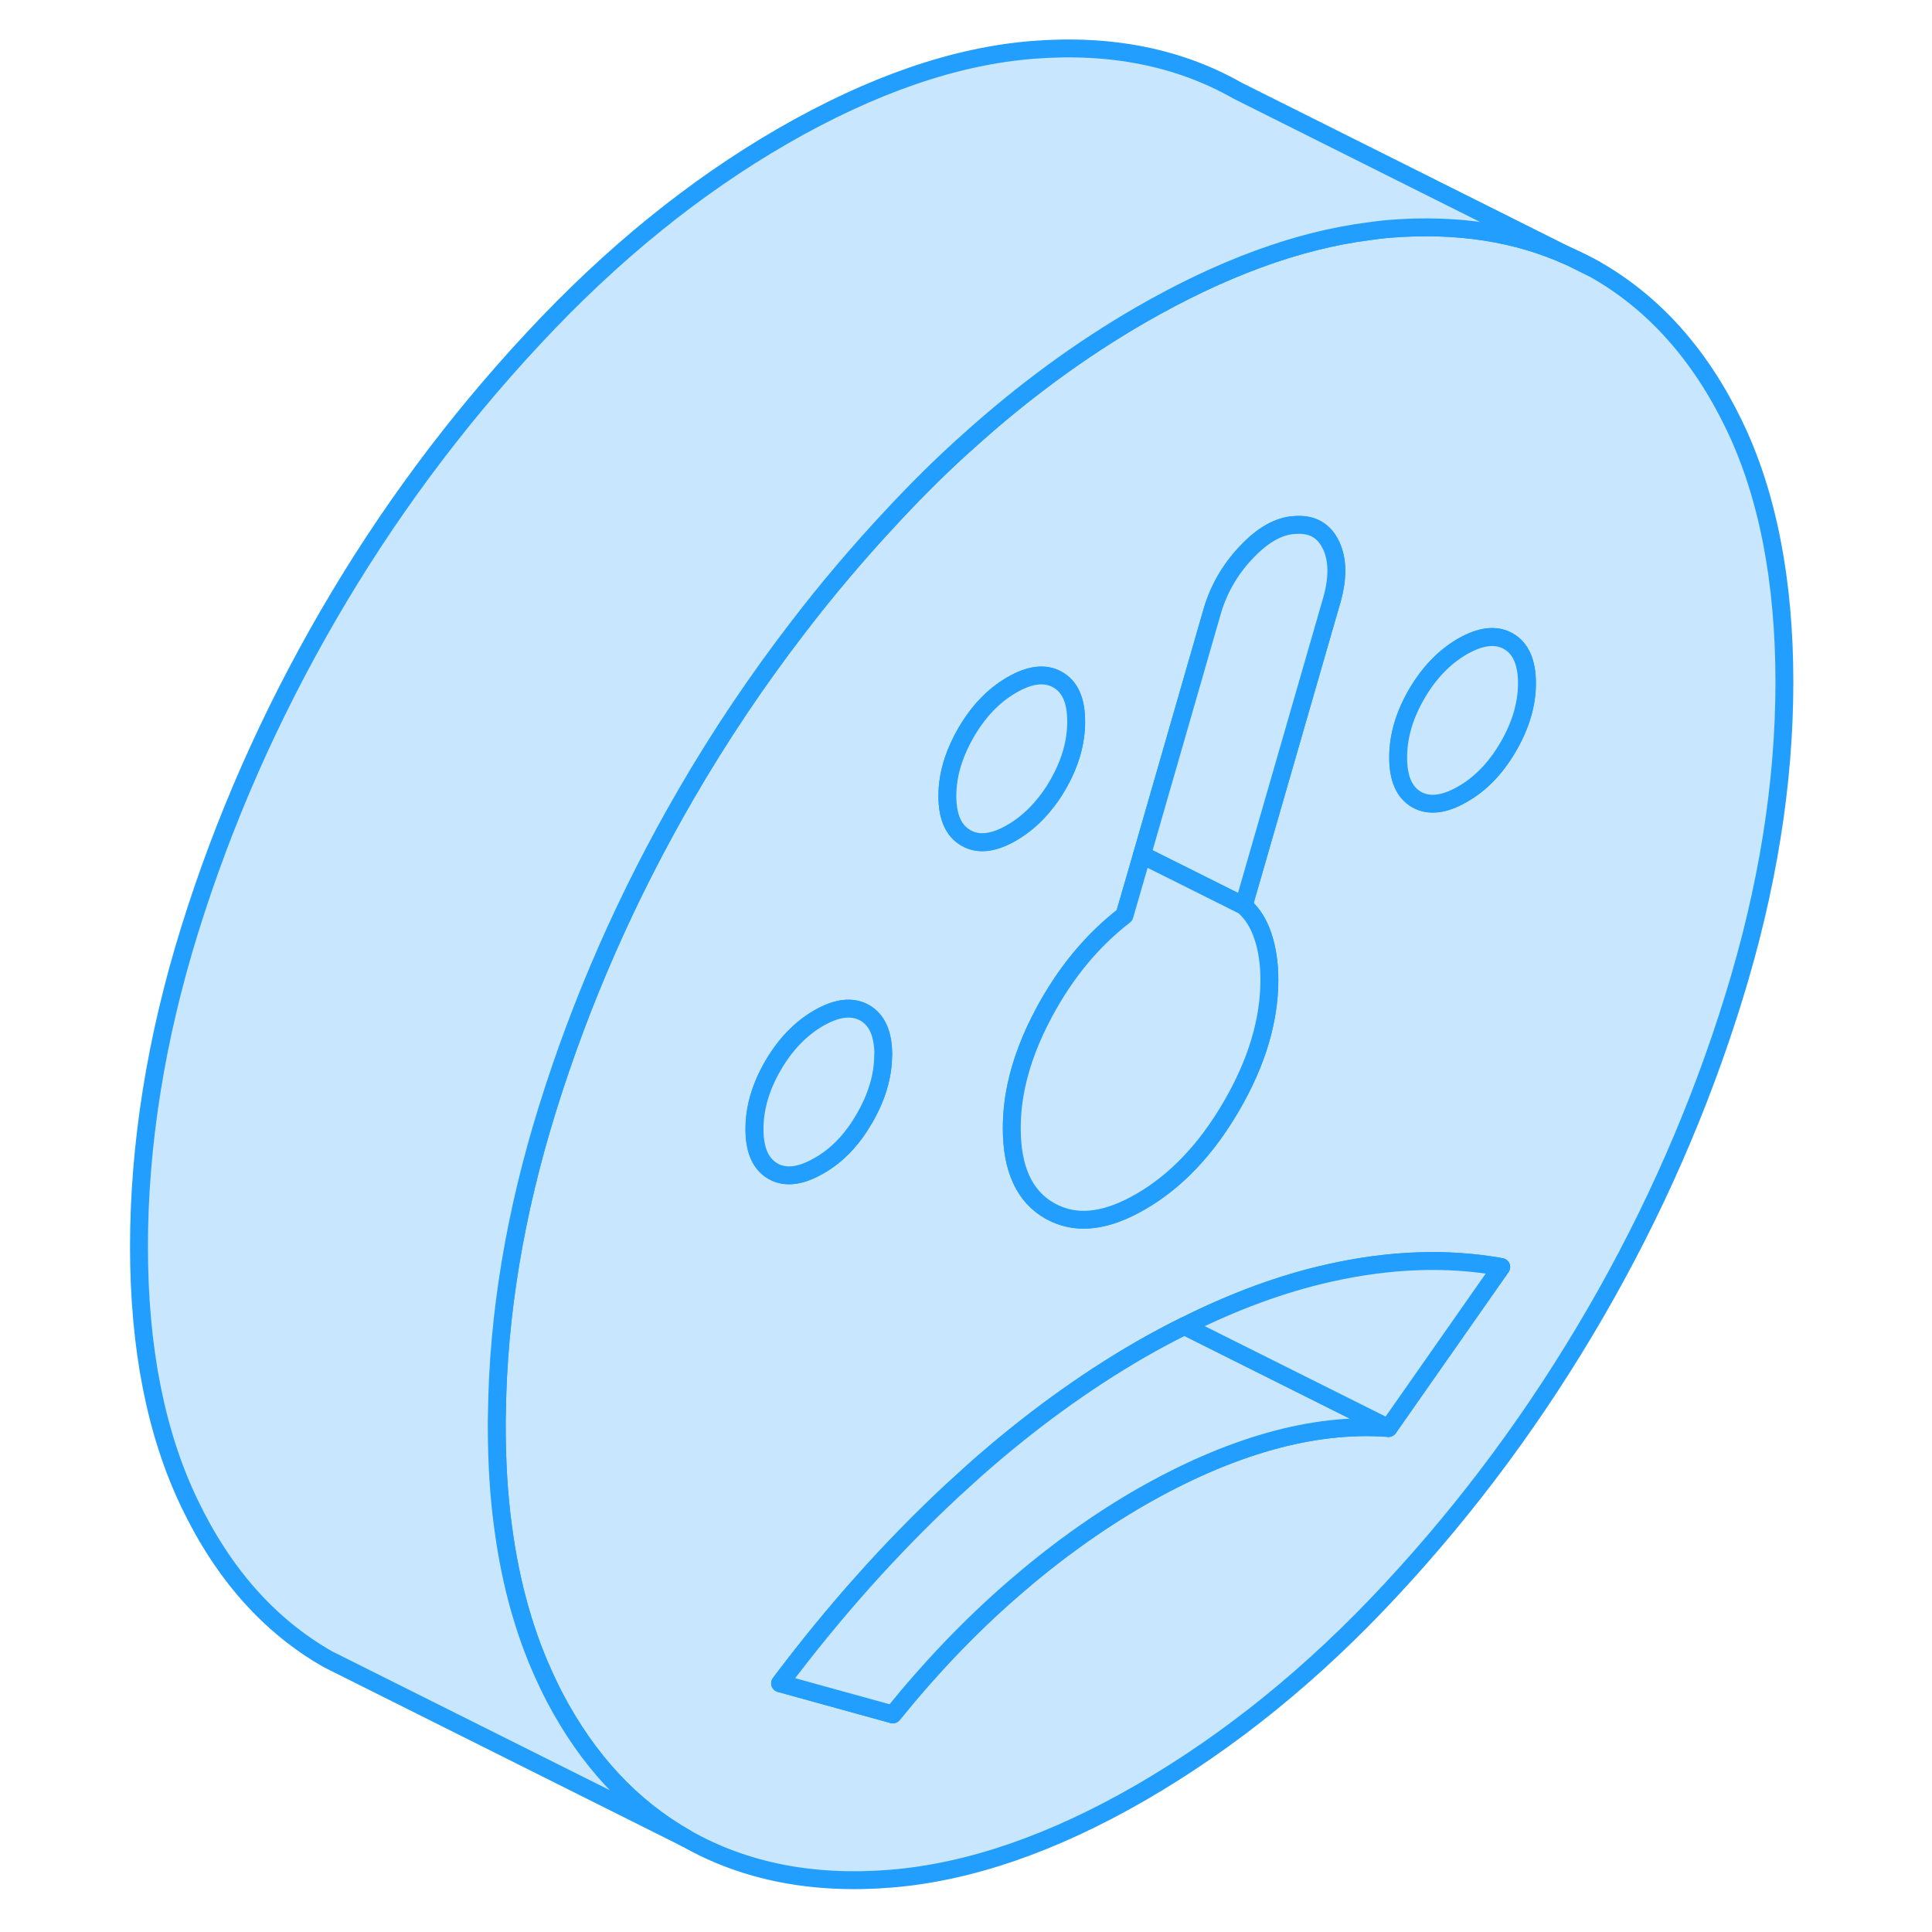 <svg width="48" height="48" viewBox="0 0 97 108" fill="#c8e7ff" xmlns="http://www.w3.org/2000/svg" stroke-width="1px" stroke-linecap="round" stroke-linejoin="round"><path d="M82.209 14.336L83.679 15.067C83.199 14.797 82.709 14.546 82.209 14.336Z" stroke="#229EFF" stroke-linejoin="round"/><path d="M91.419 23.716C89.529 19.817 86.949 16.927 83.679 15.067L82.209 14.336C79.278 13.007 75.959 12.497 72.249 12.787C71.838 12.817 71.429 12.867 71.019 12.927C67.029 13.437 62.769 15.007 58.258 17.607C54.919 19.537 51.709 21.887 48.618 24.677C47.148 25.987 45.718 27.407 44.319 28.917C42.489 30.877 40.748 32.927 39.118 35.057C36.839 38.017 34.739 41.137 32.839 44.417C29.569 50.057 26.988 55.917 25.099 61.997C23.288 67.817 22.349 73.477 22.279 78.957C22.269 79.197 22.269 79.447 22.269 79.687C22.269 81.677 22.378 83.567 22.619 85.337C23.049 88.606 23.878 91.507 25.099 94.057C25.229 94.337 25.369 94.617 25.509 94.886C27.358 98.406 29.799 101.027 32.839 102.757C36.108 104.617 39.938 105.377 44.319 105.017C48.688 104.657 53.339 103.057 58.258 100.217C63.239 97.337 67.909 93.557 72.249 88.877C76.599 84.207 80.409 79.046 83.679 73.406C86.949 67.766 89.529 61.886 91.419 55.767C93.309 49.657 94.249 43.777 94.249 38.127C94.249 32.477 93.309 27.607 91.419 23.716ZM57.358 51.167L58.339 47.787L62.218 34.327C62.578 33.017 63.229 31.866 64.159 30.887C65.089 29.896 65.999 29.387 66.899 29.346C67.859 29.276 68.529 29.666 68.919 30.506C69.309 31.346 69.299 32.437 68.879 33.787L64.019 50.627C64.499 51.037 64.859 51.606 65.099 52.327C65.338 53.056 65.459 53.856 65.459 54.757C65.459 57.026 64.758 59.377 63.349 61.807C61.938 64.237 60.239 66.027 58.258 67.167C56.428 68.227 54.849 68.457 53.498 67.837C53.389 67.787 53.289 67.737 53.179 67.677C51.769 66.877 51.059 65.337 51.059 63.067C51.059 62.297 51.139 61.507 51.309 60.706C51.589 59.377 52.108 58.007 52.858 56.607C54.059 54.367 55.559 52.557 57.358 51.167ZM47.789 42.526C47.959 42.007 48.199 41.486 48.498 40.967C49.188 39.776 50.038 38.887 51.059 38.297C52.078 37.707 52.938 37.606 53.629 38.007C54.319 38.397 54.659 39.176 54.659 40.346C54.659 41.517 54.319 42.697 53.629 43.886C53.389 44.306 53.118 44.697 52.828 45.037C52.309 45.667 51.718 46.177 51.059 46.557C50.038 47.147 49.188 47.246 48.498 46.846C47.809 46.457 47.459 45.676 47.459 44.507C47.459 43.846 47.569 43.187 47.789 42.526ZM37.699 65.466C37.008 65.067 36.669 64.287 36.669 63.117C36.669 61.947 37.008 60.767 37.699 59.577C38.389 58.386 39.249 57.496 40.269 56.907C41.289 56.327 42.139 56.227 42.828 56.617C43.519 57.007 43.868 57.797 43.868 58.967C43.868 60.136 43.519 61.316 42.828 62.507C42.648 62.816 42.469 63.097 42.269 63.367C41.699 64.137 41.039 64.737 40.279 65.167C39.389 65.677 38.629 65.826 37.989 65.597C37.889 65.567 37.798 65.516 37.709 65.466H37.699ZM72.118 79.826C70.019 79.666 67.799 79.916 65.459 80.576C63.118 81.237 60.718 82.287 58.258 83.697C55.798 85.117 53.398 86.847 51.059 88.886C48.718 90.927 46.499 93.246 44.409 95.837L38.108 94.097C41.099 90.117 44.288 86.537 47.688 83.367C48.129 82.967 48.569 82.567 49.019 82.156C52.029 79.496 55.108 77.257 58.258 75.437C59.078 74.967 59.898 74.527 60.709 74.127H60.718C63.468 72.747 66.149 71.757 68.789 71.167C72.209 70.397 75.419 70.287 78.419 70.826L72.118 79.826ZM78.819 41.727C78.129 42.917 77.278 43.806 76.258 44.386C75.239 44.977 74.379 45.077 73.689 44.687C72.999 44.287 72.659 43.507 72.659 42.337C72.659 41.166 72.999 39.987 73.689 38.797C74.379 37.607 75.239 36.717 76.258 36.127C77.278 35.547 78.129 35.447 78.819 35.837C79.508 36.227 79.859 37.017 79.859 38.187C79.859 39.357 79.508 40.537 78.819 41.727Z" stroke="#229EFF" stroke-linejoin="round"/><path d="M72.118 79.826C70.018 79.666 67.798 79.916 65.458 80.576C63.118 81.237 60.718 82.287 58.258 83.697C55.798 85.117 53.398 86.847 51.058 88.886C48.718 90.927 46.498 93.246 44.408 95.837L38.108 94.097C41.098 90.117 44.288 86.537 47.688 83.367C48.128 82.967 48.568 82.567 49.018 82.157C52.028 79.497 55.108 77.257 58.258 75.437C59.078 74.967 59.898 74.527 60.708 74.127H60.718L72.118 79.826Z" stroke="#229EFF" stroke-linejoin="round"/><path d="M79.858 38.197C79.858 39.367 79.508 40.547 78.818 41.737C78.128 42.927 77.278 43.816 76.258 44.397C75.238 44.986 74.378 45.087 73.688 44.697C72.998 44.297 72.658 43.517 72.658 42.346C72.658 41.176 72.998 39.997 73.688 38.807C74.378 37.617 75.238 36.727 76.258 36.136C77.278 35.556 78.128 35.456 78.818 35.846C79.508 36.236 79.858 37.026 79.858 38.197Z" stroke="#229EFF" stroke-linejoin="round"/><path d="M43.869 58.967C43.869 60.136 43.519 61.316 42.829 62.507C42.649 62.816 42.469 63.097 42.269 63.367C41.699 64.137 41.039 64.737 40.279 65.167C39.389 65.677 38.629 65.826 37.989 65.597C37.889 65.567 37.799 65.516 37.709 65.466C37.019 65.067 36.679 64.287 36.679 63.117C36.679 61.947 37.019 60.767 37.709 59.577C38.399 58.386 39.259 57.496 40.279 56.907C41.299 56.327 42.149 56.227 42.839 56.617C43.529 57.007 43.879 57.797 43.879 58.967H43.869Z" stroke="#229EFF" stroke-linejoin="round"/><path d="M54.659 40.337C54.659 41.507 54.319 42.687 53.629 43.877C53.389 44.297 53.119 44.687 52.829 45.026C52.309 45.657 51.719 46.167 51.059 46.547C50.039 47.137 49.189 47.236 48.499 46.837C47.809 46.447 47.459 45.667 47.459 44.497C47.459 43.837 47.569 43.176 47.789 42.517C47.959 41.996 48.199 41.477 48.499 40.956C49.189 39.767 50.039 38.877 51.059 38.287C52.079 37.697 52.939 37.597 53.629 37.997C54.319 38.387 54.659 39.166 54.659 40.337Z" stroke="#229EFF" stroke-linejoin="round"/><path d="M68.879 33.787L64.019 50.627L58.339 47.787L62.219 34.327C62.579 33.017 63.229 31.866 64.159 30.887C65.089 29.896 65.999 29.387 66.899 29.347C67.859 29.277 68.529 29.666 68.919 30.506C69.309 31.346 69.299 32.437 68.879 33.787Z" stroke="#229EFF" stroke-linejoin="round"/><path d="M65.459 54.767C65.459 57.036 64.759 59.387 63.349 61.817C61.939 64.247 60.239 66.037 58.259 67.177C56.429 68.237 54.849 68.467 53.499 67.847C53.389 67.797 53.289 67.747 53.179 67.687C51.769 66.887 51.059 65.347 51.059 63.077C51.059 62.306 51.139 61.517 51.309 60.717C51.589 59.387 52.109 58.017 52.859 56.617C54.059 54.377 55.559 52.567 57.359 51.177L58.339 47.797L64.019 50.636C64.499 51.047 64.859 51.617 65.099 52.337C65.339 53.066 65.459 53.867 65.459 54.767Z" stroke="#229EFF" stroke-linejoin="round"/><path d="M78.419 70.826L72.119 79.826L60.719 74.127C63.469 72.747 66.149 71.757 68.789 71.166C72.209 70.397 75.419 70.287 78.419 70.826Z" stroke="#229EFF" stroke-linejoin="round"/><path d="M82.209 14.337C79.278 13.007 75.959 12.497 72.249 12.787C71.838 12.817 71.429 12.867 71.019 12.927C67.029 13.437 62.769 15.007 58.258 17.607C54.919 19.537 51.709 21.887 48.618 24.677C47.148 25.987 45.718 27.407 44.319 28.917C42.489 30.877 40.748 32.927 39.118 35.057C36.839 38.017 34.739 41.137 32.839 44.417C29.569 50.057 26.988 55.917 25.099 61.997C23.288 67.817 22.349 73.477 22.279 78.957C22.269 79.197 22.269 79.447 22.269 79.687C22.269 81.677 22.378 83.567 22.619 85.337C23.049 88.607 23.878 91.507 25.099 94.057C25.229 94.337 25.369 94.617 25.509 94.887C27.358 98.407 29.799 101.027 32.839 102.757L12.838 92.757C9.569 90.897 6.989 87.997 5.099 84.057C3.209 80.127 2.269 75.337 2.269 69.687C2.269 64.037 3.209 58.077 5.099 51.997C6.989 45.917 9.569 40.057 12.838 34.417C16.108 28.777 19.939 23.617 24.319 18.917C28.689 14.217 33.339 10.447 38.258 7.607C43.239 4.737 47.908 3.127 52.248 2.787C56.599 2.447 60.409 3.207 63.679 5.067L82.209 14.337Z" stroke="#229EFF" stroke-linejoin="round"/></svg>